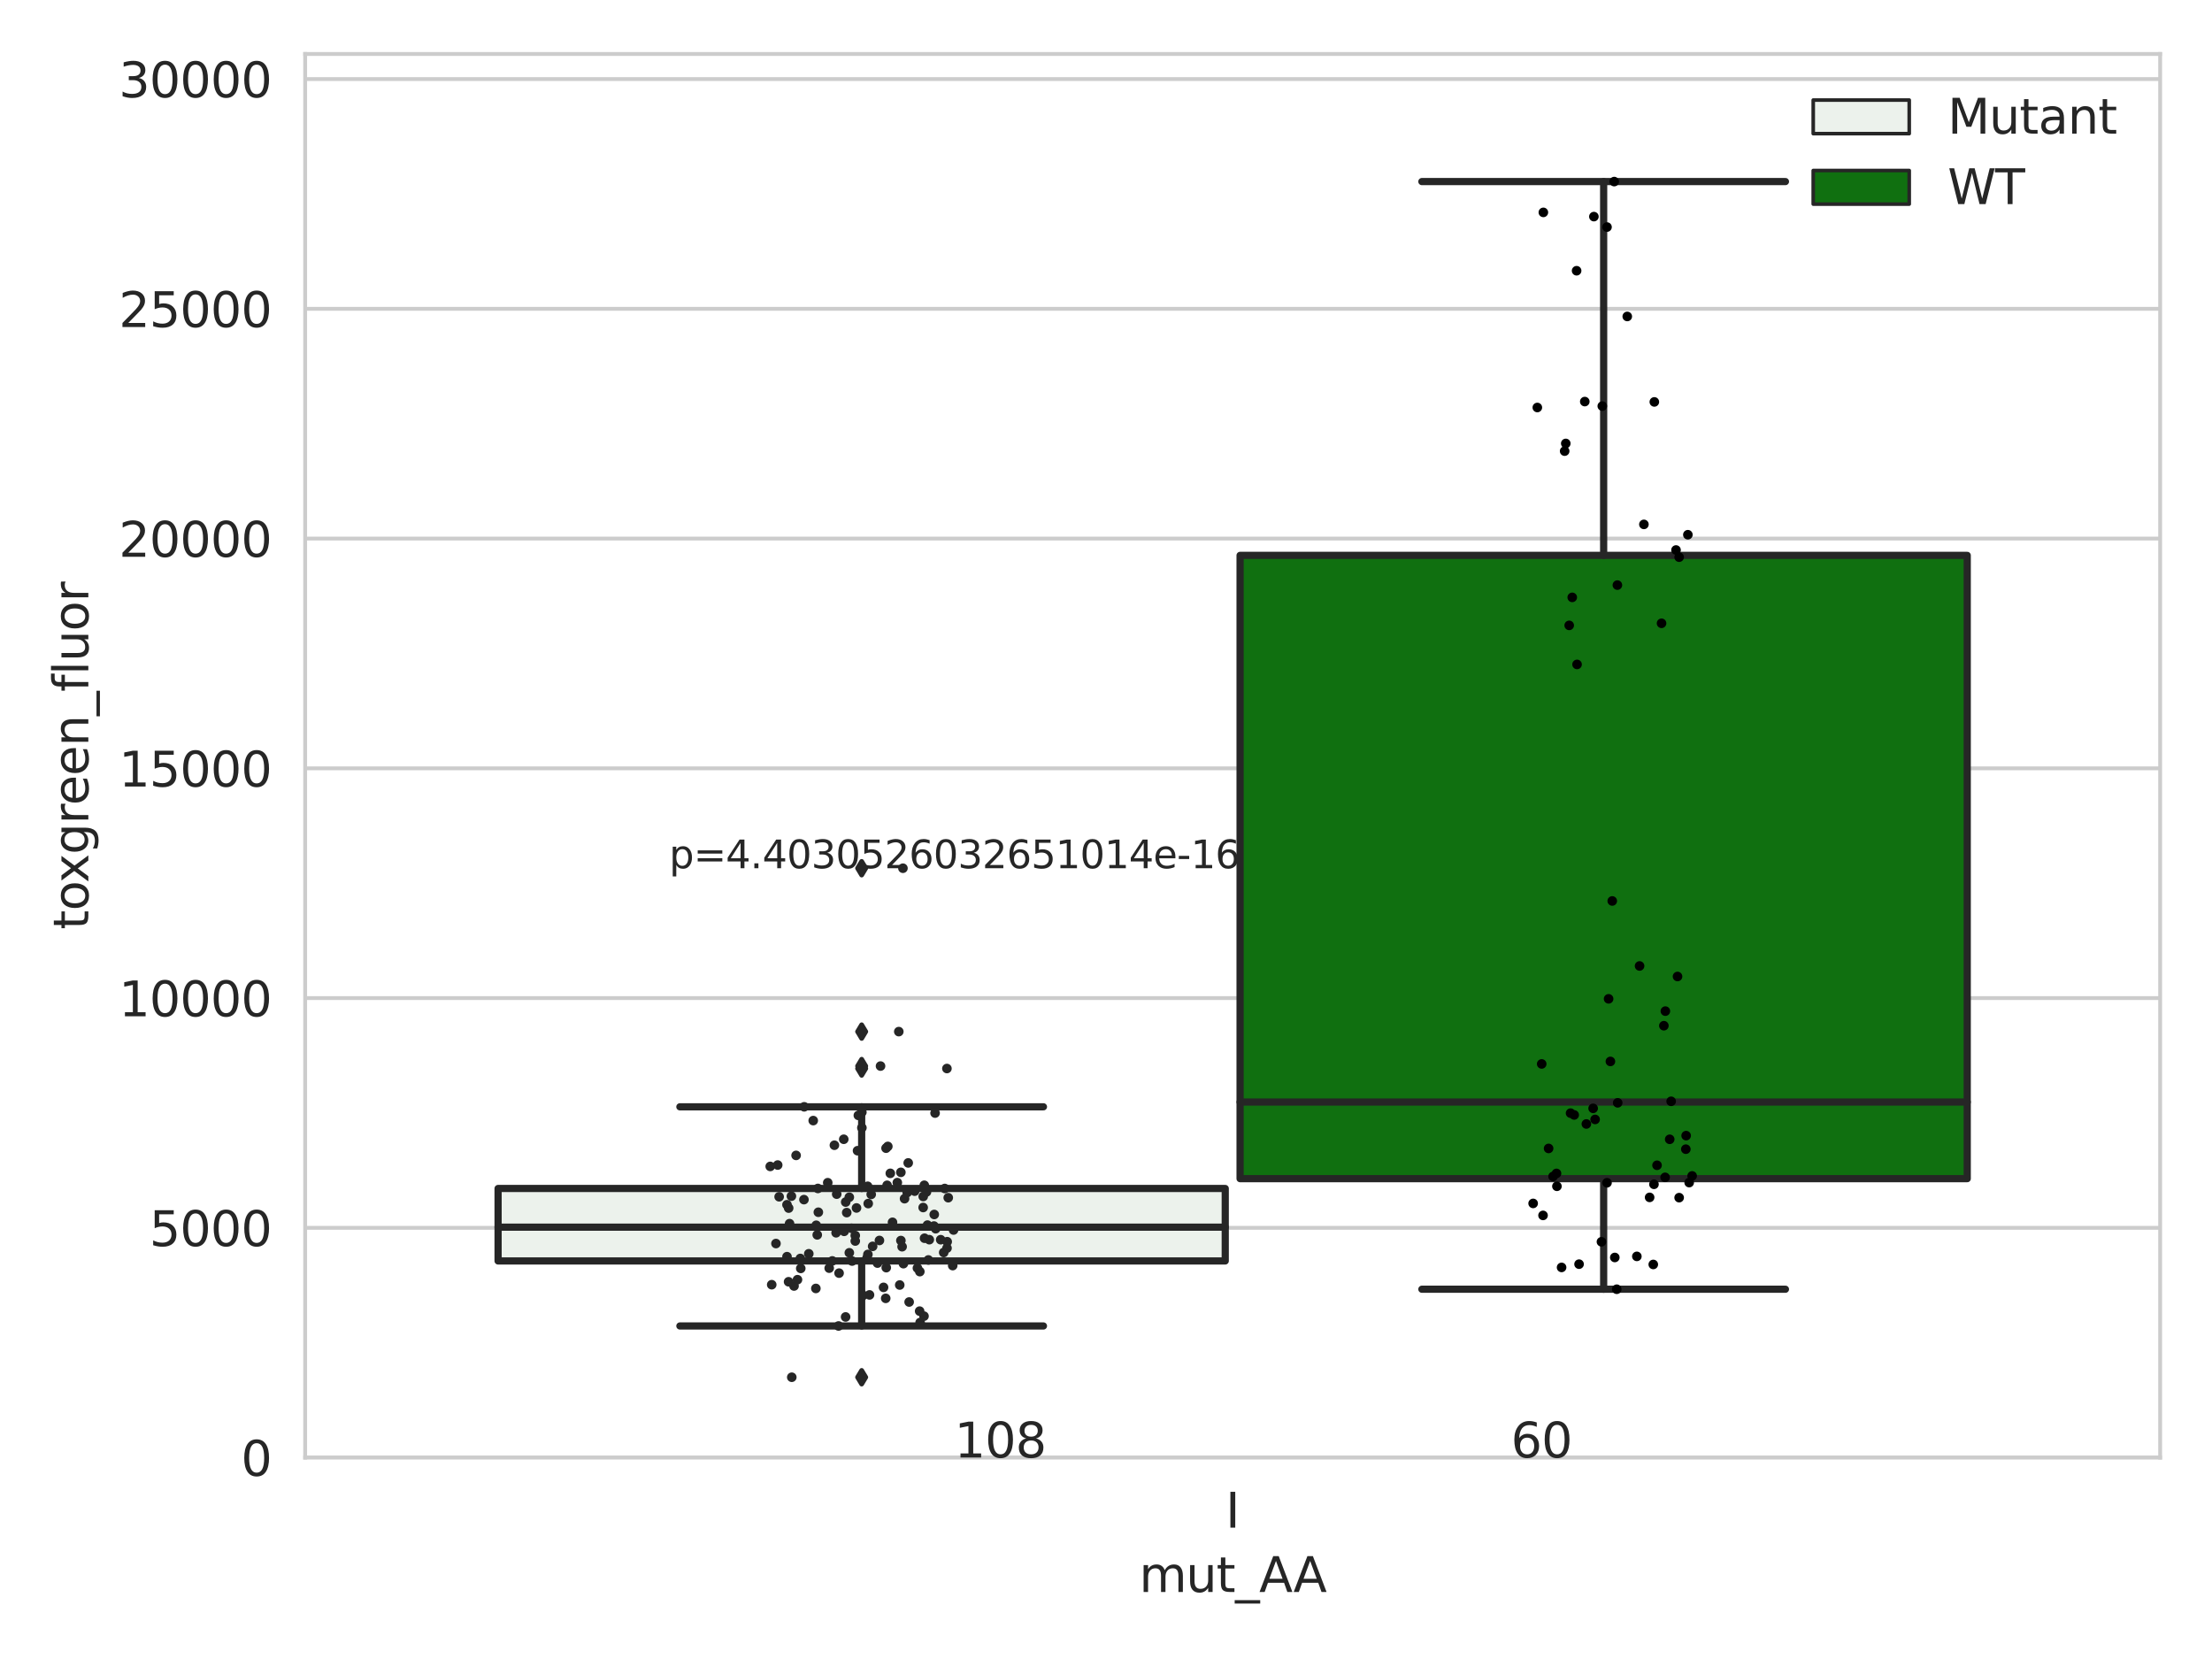 <?xml version="1.0" encoding="utf-8" standalone="no"?>
<!DOCTYPE svg PUBLIC "-//W3C//DTD SVG 1.1//EN"
  "http://www.w3.org/Graphics/SVG/1.1/DTD/svg11.dtd">
<svg xmlns:xlink="http://www.w3.org/1999/xlink" width="460.8pt" height="345.6pt" viewBox="0 0 460.8 345.6" xmlns="http://www.w3.org/2000/svg" version="1.1">
 <defs>
  <style type="text/css">*{stroke-linejoin: round; stroke-linecap: butt}</style>
 </defs>
 <g id="figure_1">
  <g id="patch_1">
   <path d="M 0 345.6 
L 460.8 345.6 
L 460.8 0 
L 0 0 
z
" style="fill: #ffffff"/>
  </g>
  <g id="axes_1">
   <g id="patch_2">
    <path d="M 63.571 303.64 
L 450 303.64 
L 450 11.243 
L 63.571 11.243 
z
" style="fill: #ffffff"/>
   </g>
   <g id="matplotlib.axis_1">
    <g id="xtick_1">
     <g id="text_1">
      <!-- I -->
      <g style="fill: #262626" transform="translate(255.311 318.238)scale(0.1 -0.1)">
       <defs>
        <path id="DejaVuSans-49" d="M 628 4666 
L 1259 4666 
L 1259 0 
L 628 0 
L 628 4666 
z
" transform="scale(0.016)"/>
       </defs>
       <use xlink:href="#DejaVuSans-49"/>
      </g>
     </g>
    </g>
    <g id="text_2">
     <!-- mut_AA -->
     <g style="fill: #262626" transform="translate(237.308 331.638)scale(0.1 -0.1)">
      <defs>
       <path id="DejaVuSans-6d" d="M 3328 2828 
Q 3544 3216 3844 3400 
Q 4144 3584 4550 3584 
Q 5097 3584 5394 3201 
Q 5691 2819 5691 2113 
L 5691 0 
L 5113 0 
L 5113 2094 
Q 5113 2597 4934 2840 
Q 4756 3084 4391 3084 
Q 3944 3084 3684 2787 
Q 3425 2491 3425 1978 
L 3425 0 
L 2847 0 
L 2847 2094 
Q 2847 2600 2669 2842 
Q 2491 3084 2119 3084 
Q 1678 3084 1418 2786 
Q 1159 2488 1159 1978 
L 1159 0 
L 581 0 
L 581 3500 
L 1159 3500 
L 1159 2956 
Q 1356 3278 1631 3431 
Q 1906 3584 2284 3584 
Q 2666 3584 2933 3390 
Q 3200 3197 3328 2828 
z
" transform="scale(0.016)"/>
       <path id="DejaVuSans-75" d="M 544 1381 
L 544 3500 
L 1119 3500 
L 1119 1403 
Q 1119 906 1312 657 
Q 1506 409 1894 409 
Q 2359 409 2629 706 
Q 2900 1003 2900 1516 
L 2900 3500 
L 3475 3500 
L 3475 0 
L 2900 0 
L 2900 538 
Q 2691 219 2414 64 
Q 2138 -91 1772 -91 
Q 1169 -91 856 284 
Q 544 659 544 1381 
z
M 1991 3584 
L 1991 3584 
z
" transform="scale(0.016)"/>
       <path id="DejaVuSans-74" d="M 1172 4494 
L 1172 3500 
L 2356 3500 
L 2356 3053 
L 1172 3053 
L 1172 1153 
Q 1172 725 1289 603 
Q 1406 481 1766 481 
L 2356 481 
L 2356 0 
L 1766 0 
Q 1100 0 847 248 
Q 594 497 594 1153 
L 594 3053 
L 172 3053 
L 172 3500 
L 594 3500 
L 594 4494 
L 1172 4494 
z
" transform="scale(0.016)"/>
       <path id="DejaVuSans-5f" d="M 3263 -1063 
L 3263 -1509 
L -63 -1509 
L -63 -1063 
L 3263 -1063 
z
" transform="scale(0.016)"/>
       <path id="DejaVuSans-41" d="M 2188 4044 
L 1331 1722 
L 3047 1722 
L 2188 4044 
z
M 1831 4666 
L 2547 4666 
L 4325 0 
L 3669 0 
L 3244 1197 
L 1141 1197 
L 716 0 
L 50 0 
L 1831 4666 
z
" transform="scale(0.016)"/>
      </defs>
      <use xlink:href="#DejaVuSans-6d"/>
      <use xlink:href="#DejaVuSans-75" x="97.412"/>
      <use xlink:href="#DejaVuSans-74" x="160.791"/>
      <use xlink:href="#DejaVuSans-5f" x="200"/>
      <use xlink:href="#DejaVuSans-41" x="250"/>
      <use xlink:href="#DejaVuSans-41" x="321.158"/>
     </g>
    </g>
   </g>
   <g id="matplotlib.axis_2">
    <g id="ytick_1">
     <g id="line2d_1">
      <path d="M 63.571 303.64 
L 450 303.64 
" clip-path="url(#pa4261b15fc)" style="fill: none; stroke: #cccccc; stroke-width: 0.8; stroke-linecap: round"/>
     </g>
     <g id="text_3">
      <!-- 0 -->
      <g style="fill: #262626" transform="translate(50.209 307.439)scale(0.1 -0.1)">
       <defs>
        <path id="DejaVuSans-30" d="M 2034 4250 
Q 1547 4250 1301 3770 
Q 1056 3291 1056 2328 
Q 1056 1369 1301 889 
Q 1547 409 2034 409 
Q 2525 409 2770 889 
Q 3016 1369 3016 2328 
Q 3016 3291 2770 3770 
Q 2525 4250 2034 4250 
z
M 2034 4750 
Q 2819 4750 3233 4129 
Q 3647 3509 3647 2328 
Q 3647 1150 3233 529 
Q 2819 -91 2034 -91 
Q 1250 -91 836 529 
Q 422 1150 422 2328 
Q 422 3509 836 4129 
Q 1250 4750 2034 4750 
z
" transform="scale(0.016)"/>
       </defs>
       <use xlink:href="#DejaVuSans-30"/>
      </g>
     </g>
    </g>
    <g id="ytick_2">
     <g id="line2d_2">
      <path d="M 63.571 255.778 
L 450 255.778 
" clip-path="url(#pa4261b15fc)" style="fill: none; stroke: #cccccc; stroke-width: 0.8; stroke-linecap: round"/>
     </g>
     <g id="text_4">
      <!-- 5000 -->
      <g style="fill: #262626" transform="translate(31.121 259.577)scale(0.1 -0.1)">
       <defs>
        <path id="DejaVuSans-35" d="M 691 4666 
L 3169 4666 
L 3169 4134 
L 1269 4134 
L 1269 2991 
Q 1406 3038 1543 3061 
Q 1681 3084 1819 3084 
Q 2600 3084 3056 2656 
Q 3513 2228 3513 1497 
Q 3513 744 3044 326 
Q 2575 -91 1722 -91 
Q 1428 -91 1123 -41 
Q 819 9 494 109 
L 494 744 
Q 775 591 1075 516 
Q 1375 441 1709 441 
Q 2250 441 2565 725 
Q 2881 1009 2881 1497 
Q 2881 1984 2565 2268 
Q 2250 2553 1709 2553 
Q 1456 2553 1204 2497 
Q 953 2441 691 2322 
L 691 4666 
z
" transform="scale(0.016)"/>
       </defs>
       <use xlink:href="#DejaVuSans-35"/>
       <use xlink:href="#DejaVuSans-30" x="63.623"/>
       <use xlink:href="#DejaVuSans-30" x="127.246"/>
       <use xlink:href="#DejaVuSans-30" x="190.869"/>
      </g>
     </g>
    </g>
    <g id="ytick_3">
     <g id="line2d_3">
      <path d="M 63.571 207.916 
L 450 207.916 
" clip-path="url(#pa4261b15fc)" style="fill: none; stroke: #cccccc; stroke-width: 0.8; stroke-linecap: round"/>
     </g>
     <g id="text_5">
      <!-- 10000 -->
      <g style="fill: #262626" transform="translate(24.759 211.716)scale(0.1 -0.1)">
       <defs>
        <path id="DejaVuSans-31" d="M 794 531 
L 1825 531 
L 1825 4091 
L 703 3866 
L 703 4441 
L 1819 4666 
L 2450 4666 
L 2450 531 
L 3481 531 
L 3481 0 
L 794 0 
L 794 531 
z
" transform="scale(0.016)"/>
       </defs>
       <use xlink:href="#DejaVuSans-31"/>
       <use xlink:href="#DejaVuSans-30" x="63.623"/>
       <use xlink:href="#DejaVuSans-30" x="127.246"/>
       <use xlink:href="#DejaVuSans-30" x="190.869"/>
       <use xlink:href="#DejaVuSans-30" x="254.492"/>
      </g>
     </g>
    </g>
    <g id="ytick_4">
     <g id="line2d_4">
      <path d="M 63.571 160.055 
L 450 160.055 
" clip-path="url(#pa4261b15fc)" style="fill: none; stroke: #cccccc; stroke-width: 0.8; stroke-linecap: round"/>
     </g>
     <g id="text_6">
      <!-- 15000 -->
      <g style="fill: #262626" transform="translate(24.759 163.854)scale(0.1 -0.1)">
       <use xlink:href="#DejaVuSans-31"/>
       <use xlink:href="#DejaVuSans-35" x="63.623"/>
       <use xlink:href="#DejaVuSans-30" x="127.246"/>
       <use xlink:href="#DejaVuSans-30" x="190.869"/>
       <use xlink:href="#DejaVuSans-30" x="254.492"/>
      </g>
     </g>
    </g>
    <g id="ytick_5">
     <g id="line2d_5">
      <path d="M 63.571 112.193 
L 450 112.193 
" clip-path="url(#pa4261b15fc)" style="fill: none; stroke: #cccccc; stroke-width: 0.8; stroke-linecap: round"/>
     </g>
     <g id="text_7">
      <!-- 20000 -->
      <g style="fill: #262626" transform="translate(24.759 115.992)scale(0.1 -0.1)">
       <defs>
        <path id="DejaVuSans-32" d="M 1228 531 
L 3431 531 
L 3431 0 
L 469 0 
L 469 531 
Q 828 903 1448 1529 
Q 2069 2156 2228 2338 
Q 2531 2678 2651 2914 
Q 2772 3150 2772 3378 
Q 2772 3750 2511 3984 
Q 2250 4219 1831 4219 
Q 1534 4219 1204 4116 
Q 875 4013 500 3803 
L 500 4441 
Q 881 4594 1212 4672 
Q 1544 4750 1819 4750 
Q 2544 4750 2975 4387 
Q 3406 4025 3406 3419 
Q 3406 3131 3298 2873 
Q 3191 2616 2906 2266 
Q 2828 2175 2409 1742 
Q 1991 1309 1228 531 
z
" transform="scale(0.016)"/>
       </defs>
       <use xlink:href="#DejaVuSans-32"/>
       <use xlink:href="#DejaVuSans-30" x="63.623"/>
       <use xlink:href="#DejaVuSans-30" x="127.246"/>
       <use xlink:href="#DejaVuSans-30" x="190.869"/>
       <use xlink:href="#DejaVuSans-30" x="254.492"/>
      </g>
     </g>
    </g>
    <g id="ytick_6">
     <g id="line2d_6">
      <path d="M 63.571 64.331 
L 450 64.331 
" clip-path="url(#pa4261b15fc)" style="fill: none; stroke: #cccccc; stroke-width: 0.8; stroke-linecap: round"/>
     </g>
     <g id="text_8">
      <!-- 25000 -->
      <g style="fill: #262626" transform="translate(24.759 68.13)scale(0.1 -0.1)">
       <use xlink:href="#DejaVuSans-32"/>
       <use xlink:href="#DejaVuSans-35" x="63.623"/>
       <use xlink:href="#DejaVuSans-30" x="127.246"/>
       <use xlink:href="#DejaVuSans-30" x="190.869"/>
       <use xlink:href="#DejaVuSans-30" x="254.492"/>
      </g>
     </g>
    </g>
    <g id="ytick_7">
     <g id="line2d_7">
      <path d="M 63.571 16.469 
L 450 16.469 
" clip-path="url(#pa4261b15fc)" style="fill: none; stroke: #cccccc; stroke-width: 0.8; stroke-linecap: round"/>
     </g>
     <g id="text_9">
      <!-- 30000 -->
      <g style="fill: #262626" transform="translate(24.759 20.268)scale(0.1 -0.1)">
       <defs>
        <path id="DejaVuSans-33" d="M 2597 2516 
Q 3050 2419 3304 2112 
Q 3559 1806 3559 1356 
Q 3559 666 3084 287 
Q 2609 -91 1734 -91 
Q 1441 -91 1130 -33 
Q 819 25 488 141 
L 488 750 
Q 750 597 1062 519 
Q 1375 441 1716 441 
Q 2309 441 2620 675 
Q 2931 909 2931 1356 
Q 2931 1769 2642 2001 
Q 2353 2234 1838 2234 
L 1294 2234 
L 1294 2753 
L 1863 2753 
Q 2328 2753 2575 2939 
Q 2822 3125 2822 3475 
Q 2822 3834 2567 4026 
Q 2313 4219 1838 4219 
Q 1578 4219 1281 4162 
Q 984 4106 628 3988 
L 628 4550 
Q 988 4650 1302 4700 
Q 1616 4750 1894 4750 
Q 2613 4750 3031 4423 
Q 3450 4097 3450 3541 
Q 3450 3153 3228 2886 
Q 3006 2619 2597 2516 
z
" transform="scale(0.016)"/>
       </defs>
       <use xlink:href="#DejaVuSans-33"/>
       <use xlink:href="#DejaVuSans-30" x="63.623"/>
       <use xlink:href="#DejaVuSans-30" x="127.246"/>
       <use xlink:href="#DejaVuSans-30" x="190.869"/>
       <use xlink:href="#DejaVuSans-30" x="254.492"/>
      </g>
     </g>
    </g>
    <g id="text_10">
     <!-- toxgreen_fluor -->
     <g style="fill: #262626" transform="translate(18.401 193.636)rotate(-90)scale(0.1 -0.1)">
      <defs>
       <path id="DejaVuSans-6f" d="M 1959 3097 
Q 1497 3097 1228 2736 
Q 959 2375 959 1747 
Q 959 1119 1226 758 
Q 1494 397 1959 397 
Q 2419 397 2687 759 
Q 2956 1122 2956 1747 
Q 2956 2369 2687 2733 
Q 2419 3097 1959 3097 
z
M 1959 3584 
Q 2709 3584 3137 3096 
Q 3566 2609 3566 1747 
Q 3566 888 3137 398 
Q 2709 -91 1959 -91 
Q 1206 -91 779 398 
Q 353 888 353 1747 
Q 353 2609 779 3096 
Q 1206 3584 1959 3584 
z
" transform="scale(0.016)"/>
       <path id="DejaVuSans-78" d="M 3513 3500 
L 2247 1797 
L 3578 0 
L 2900 0 
L 1881 1375 
L 863 0 
L 184 0 
L 1544 1831 
L 300 3500 
L 978 3500 
L 1906 2253 
L 2834 3500 
L 3513 3500 
z
" transform="scale(0.016)"/>
       <path id="DejaVuSans-67" d="M 2906 1791 
Q 2906 2416 2648 2759 
Q 2391 3103 1925 3103 
Q 1463 3103 1205 2759 
Q 947 2416 947 1791 
Q 947 1169 1205 825 
Q 1463 481 1925 481 
Q 2391 481 2648 825 
Q 2906 1169 2906 1791 
z
M 3481 434 
Q 3481 -459 3084 -895 
Q 2688 -1331 1869 -1331 
Q 1566 -1331 1297 -1286 
Q 1028 -1241 775 -1147 
L 775 -588 
Q 1028 -725 1275 -790 
Q 1522 -856 1778 -856 
Q 2344 -856 2625 -561 
Q 2906 -266 2906 331 
L 2906 616 
Q 2728 306 2450 153 
Q 2172 0 1784 0 
Q 1141 0 747 490 
Q 353 981 353 1791 
Q 353 2603 747 3093 
Q 1141 3584 1784 3584 
Q 2172 3584 2450 3431 
Q 2728 3278 2906 2969 
L 2906 3500 
L 3481 3500 
L 3481 434 
z
" transform="scale(0.016)"/>
       <path id="DejaVuSans-72" d="M 2631 2963 
Q 2534 3019 2420 3045 
Q 2306 3072 2169 3072 
Q 1681 3072 1420 2755 
Q 1159 2438 1159 1844 
L 1159 0 
L 581 0 
L 581 3500 
L 1159 3500 
L 1159 2956 
Q 1341 3275 1631 3429 
Q 1922 3584 2338 3584 
Q 2397 3584 2469 3576 
Q 2541 3569 2628 3553 
L 2631 2963 
z
" transform="scale(0.016)"/>
       <path id="DejaVuSans-65" d="M 3597 1894 
L 3597 1613 
L 953 1613 
Q 991 1019 1311 708 
Q 1631 397 2203 397 
Q 2534 397 2845 478 
Q 3156 559 3463 722 
L 3463 178 
Q 3153 47 2828 -22 
Q 2503 -91 2169 -91 
Q 1331 -91 842 396 
Q 353 884 353 1716 
Q 353 2575 817 3079 
Q 1281 3584 2069 3584 
Q 2775 3584 3186 3129 
Q 3597 2675 3597 1894 
z
M 3022 2063 
Q 3016 2534 2758 2815 
Q 2500 3097 2075 3097 
Q 1594 3097 1305 2825 
Q 1016 2553 972 2059 
L 3022 2063 
z
" transform="scale(0.016)"/>
       <path id="DejaVuSans-6e" d="M 3513 2113 
L 3513 0 
L 2938 0 
L 2938 2094 
Q 2938 2591 2744 2837 
Q 2550 3084 2163 3084 
Q 1697 3084 1428 2787 
Q 1159 2491 1159 1978 
L 1159 0 
L 581 0 
L 581 3500 
L 1159 3500 
L 1159 2956 
Q 1366 3272 1645 3428 
Q 1925 3584 2291 3584 
Q 2894 3584 3203 3211 
Q 3513 2838 3513 2113 
z
" transform="scale(0.016)"/>
       <path id="DejaVuSans-66" d="M 2375 4863 
L 2375 4384 
L 1825 4384 
Q 1516 4384 1395 4259 
Q 1275 4134 1275 3809 
L 1275 3500 
L 2222 3500 
L 2222 3053 
L 1275 3053 
L 1275 0 
L 697 0 
L 697 3053 
L 147 3053 
L 147 3500 
L 697 3500 
L 697 3744 
Q 697 4328 969 4595 
Q 1241 4863 1831 4863 
L 2375 4863 
z
" transform="scale(0.016)"/>
       <path id="DejaVuSans-6c" d="M 603 4863 
L 1178 4863 
L 1178 0 
L 603 0 
L 603 4863 
z
" transform="scale(0.016)"/>
      </defs>
      <use xlink:href="#DejaVuSans-74"/>
      <use xlink:href="#DejaVuSans-6f" x="39.209"/>
      <use xlink:href="#DejaVuSans-78" x="97.266"/>
      <use xlink:href="#DejaVuSans-67" x="156.445"/>
      <use xlink:href="#DejaVuSans-72" x="219.922"/>
      <use xlink:href="#DejaVuSans-65" x="258.785"/>
      <use xlink:href="#DejaVuSans-65" x="320.309"/>
      <use xlink:href="#DejaVuSans-6e" x="381.832"/>
      <use xlink:href="#DejaVuSans-5f" x="445.211"/>
      <use xlink:href="#DejaVuSans-66" x="495.211"/>
      <use xlink:href="#DejaVuSans-6c" x="530.416"/>
      <use xlink:href="#DejaVuSans-75" x="558.199"/>
      <use xlink:href="#DejaVuSans-6f" x="621.578"/>
      <use xlink:href="#DejaVuSans-72" x="682.76"/>
     </g>
    </g>
   </g>
   <g id="patch_3">
    <path d="M 103.76 262.68 
L 255.24 262.68 
L 255.24 247.582 
L 103.76 247.582 
L 103.76 262.68 
z
" clip-path="url(#pa4261b15fc)" style="fill: #ecf2ec; stroke: #262626; stroke-width: 1.5; stroke-linejoin: miter"/>
   </g>
   <g id="patch_4">
    <path d="M 258.331 245.535 
L 409.811 245.535 
L 409.811 115.696 
L 258.331 115.696 
L 258.331 245.535 
z
" clip-path="url(#pa4261b15fc)" style="fill: #107010; stroke: #262626; stroke-width: 1.5; stroke-linejoin: miter"/>
   </g>
   <g id="patch_5">
    <path d="M 256.786 303.64 
L 256.786 303.64 
L 256.786 303.64 
L 256.786 303.64 
z
" clip-path="url(#pa4261b15fc)" style="fill: #ecf2ec; stroke: #262626; stroke-width: 0.75; stroke-linejoin: miter"/>
   </g>
   <g id="patch_6">
    <path d="M 256.786 303.64 
L 256.786 303.64 
L 256.786 303.64 
L 256.786 303.64 
z
" clip-path="url(#pa4261b15fc)" style="fill: #107010; stroke: #262626; stroke-width: 0.75; stroke-linejoin: miter"/>
   </g>
   <g id="PathCollection_1"/>
   <g id="PathCollection_2"/>
   <g id="line2d_8">
    <path d="M 179.5 262.68 
L 179.5 276.224 
" clip-path="url(#pa4261b15fc)" style="fill: none; stroke: #262626; stroke-width: 1.5; stroke-linecap: round"/>
   </g>
   <g id="line2d_9">
    <path d="M 179.5 247.582 
L 179.5 230.569 
" clip-path="url(#pa4261b15fc)" style="fill: none; stroke: #262626; stroke-width: 1.5; stroke-linecap: round"/>
   </g>
   <g id="line2d_10">
    <path d="M 141.63 276.224 
L 217.37 276.224 
" clip-path="url(#pa4261b15fc)" style="fill: none; stroke: #262626; stroke-width: 1.5; stroke-linecap: round"/>
   </g>
   <g id="line2d_11">
    <path d="M 141.63 230.569 
L 217.37 230.569 
" clip-path="url(#pa4261b15fc)" style="fill: none; stroke: #262626; stroke-width: 1.5; stroke-linecap: round"/>
   </g>
   <g id="line2d_12">
    <defs>
     <path id="m4a323a850d" d="M -0 1.414 
L 0.849 0 
L 0 -1.414 
L -0.849 -0 
z
" style="stroke: #262626; stroke-linejoin: miter"/>
    </defs>
    <g clip-path="url(#pa4261b15fc)">
     <use xlink:href="#m4a323a850d" x="179.5" y="286.905" style="fill: #262626; stroke: #262626; stroke-linejoin: miter"/>
     <use xlink:href="#m4a323a850d" x="179.5" y="222.081" style="fill: #262626; stroke: #262626; stroke-linejoin: miter"/>
     <use xlink:href="#m4a323a850d" x="179.5" y="180.867" style="fill: #262626; stroke: #262626; stroke-linejoin: miter"/>
     <use xlink:href="#m4a323a850d" x="179.5" y="222.592" style="fill: #262626; stroke: #262626; stroke-linejoin: miter"/>
     <use xlink:href="#m4a323a850d" x="179.5" y="214.903" style="fill: #262626; stroke: #262626; stroke-linejoin: miter"/>
    </g>
   </g>
   <g id="line2d_13">
    <path d="M 334.071 245.535 
L 334.071 268.57 
" clip-path="url(#pa4261b15fc)" style="fill: none; stroke: #262626; stroke-width: 1.5; stroke-linecap: round"/>
   </g>
   <g id="line2d_14">
    <path d="M 334.071 115.696 
L 334.071 37.825 
" clip-path="url(#pa4261b15fc)" style="fill: none; stroke: #262626; stroke-width: 1.5; stroke-linecap: round"/>
   </g>
   <g id="line2d_15">
    <path d="M 296.201 268.57 
L 371.941 268.57 
" clip-path="url(#pa4261b15fc)" style="fill: none; stroke: #262626; stroke-width: 1.5; stroke-linecap: round"/>
   </g>
   <g id="line2d_16">
    <path d="M 296.201 37.825 
L 371.941 37.825 
" clip-path="url(#pa4261b15fc)" style="fill: none; stroke: #262626; stroke-width: 1.5; stroke-linecap: round"/>
   </g>
   <g id="line2d_17"/>
   <g id="line2d_18">
    <path d="M 103.76 255.642 
L 255.24 255.642 
" clip-path="url(#pa4261b15fc)" style="fill: none; stroke: #262626; stroke-width: 1.5; stroke-linecap: round"/>
   </g>
   <g id="line2d_19">
    <path d="M 258.331 229.579 
L 409.811 229.579 
" clip-path="url(#pa4261b15fc)" style="fill: none; stroke: #262626; stroke-width: 1.5; stroke-linecap: round"/>
   </g>
   <g id="patch_7">
    <path d="M 63.571 303.64 
L 63.571 11.243 
" style="fill: none; stroke: #cccccc; stroke-width: 0.8; stroke-linejoin: miter; stroke-linecap: square"/>
   </g>
   <g id="patch_8">
    <path d="M 450 303.64 
L 450 11.243 
" style="fill: none; stroke: #cccccc; stroke-width: 0.8; stroke-linejoin: miter; stroke-linecap: square"/>
   </g>
   <g id="patch_9">
    <path d="M 63.571 303.64 
L 450 303.64 
" style="fill: none; stroke: #cccccc; stroke-width: 0.8; stroke-linejoin: miter; stroke-linecap: square"/>
   </g>
   <g id="patch_10">
    <path d="M 63.571 11.243 
L 450 11.243 
" style="fill: none; stroke: #cccccc; stroke-width: 0.8; stroke-linejoin: miter; stroke-linecap: square"/>
   </g>
   <g id="PathCollection_3">
    <defs>
     <path id="C0_0_2404e01c07" d="M 0 1 
C 0.265 1 0.52 0.895 0.707 0.707 
C 0.895 0.52 1 0.265 1 -0 
C 1 -0.265 0.895 -0.52 0.707 -0.707 
C 0.52 -0.895 0.265 -1 0 -1 
C -0.265 -1 -0.52 -0.895 -0.707 -0.707 
C -0.895 -0.52 -1 -0.265 -1 0 
C -1 0.265 -0.895 0.52 -0.707 0.707 
C -0.52 0.895 -0.265 1 0 1 
z
"/>
    </defs>
    <g clip-path="url(#pa4261b15fc)">
     <use xlink:href="#C0_0_2404e01c07" x="184.624" y="264.075" style="fill: #262626"/>
    </g>
    <g clip-path="url(#pa4261b15fc)">
     <use xlink:href="#C0_0_2404e01c07" x="174.684" y="276.224" style="fill: #262626"/>
    </g>
    <g clip-path="url(#pa4261b15fc)">
     <use xlink:href="#C0_0_2404e01c07" x="166.128" y="266.584" style="fill: #262626"/>
    </g>
    <g clip-path="url(#pa4261b15fc)">
     <use xlink:href="#C0_0_2404e01c07" x="170.034" y="255.247" style="fill: #262626"/>
    </g>
    <g clip-path="url(#pa4261b15fc)">
     <use xlink:href="#C0_0_2404e01c07" x="173.381" y="262.674" style="fill: #262626"/>
    </g>
    <g clip-path="url(#pa4261b15fc)">
     <use xlink:href="#C0_0_2404e01c07" x="189.199" y="242.257" style="fill: #262626"/>
    </g>
    <g clip-path="url(#pa4261b15fc)">
     <use xlink:href="#C0_0_2404e01c07" x="162.31" y="249.311" style="fill: #262626"/>
    </g>
    <g clip-path="url(#pa4261b15fc)">
     <use xlink:href="#C0_0_2404e01c07" x="187.667" y="244.22" style="fill: #262626"/>
    </g>
    <g clip-path="url(#pa4261b15fc)">
     <use xlink:href="#C0_0_2404e01c07" x="192.312" y="251.548" style="fill: #262626"/>
    </g>
    <g clip-path="url(#pa4261b15fc)">
     <use xlink:href="#C0_0_2404e01c07" x="170.247" y="257.246" style="fill: #262626"/>
    </g>
    <g clip-path="url(#pa4261b15fc)">
     <use xlink:href="#C0_0_2404e01c07" x="165.842" y="240.689" style="fill: #262626"/>
    </g>
    <g clip-path="url(#pa4261b15fc)">
     <use xlink:href="#C0_0_2404e01c07" x="183.203" y="258.411" style="fill: #262626"/>
    </g>
    <g clip-path="url(#pa4261b15fc)">
     <use xlink:href="#C0_0_2404e01c07" x="167.528" y="230.569" style="fill: #262626"/>
    </g>
    <g clip-path="url(#pa4261b15fc)">
     <use xlink:href="#C0_0_2404e01c07" x="184.509" y="270.469" style="fill: #262626"/>
    </g>
    <g clip-path="url(#pa4261b15fc)">
     <use xlink:href="#C0_0_2404e01c07" x="188.989" y="248.431" style="fill: #262626"/>
    </g>
    <g clip-path="url(#pa4261b15fc)">
     <use xlink:href="#C0_0_2404e01c07" x="176.925" y="249.405" style="fill: #262626"/>
    </g>
    <g clip-path="url(#pa4261b15fc)">
     <use xlink:href="#C0_0_2404e01c07" x="173.822" y="238.571" style="fill: #262626"/>
    </g>
    <g clip-path="url(#pa4261b15fc)">
     <use xlink:href="#C0_0_2404e01c07" x="197.537" y="249.504" style="fill: #262626"/>
    </g>
    <g clip-path="url(#pa4261b15fc)">
     <use xlink:href="#C0_0_2404e01c07" x="177.379" y="255.88" style="fill: #262626"/>
    </g>
    <g clip-path="url(#pa4261b15fc)">
     <use xlink:href="#C0_0_2404e01c07" x="197.317" y="258.668" style="fill: #262626"/>
    </g>
    <g clip-path="url(#pa4261b15fc)">
     <use xlink:href="#C0_0_2404e01c07" x="190.544" y="248.141" style="fill: #262626"/>
    </g>
    <g clip-path="url(#pa4261b15fc)">
     <use xlink:href="#C0_0_2404e01c07" x="180.798" y="261.321" style="fill: #262626"/>
    </g>
    <g clip-path="url(#pa4261b15fc)">
     <use xlink:href="#C0_0_2404e01c07" x="178.811" y="232.354" style="fill: #262626"/>
    </g>
    <g clip-path="url(#pa4261b15fc)">
     <use xlink:href="#C0_0_2404e01c07" x="197.278" y="260.007" style="fill: #262626"/>
    </g>
    <g clip-path="url(#pa4261b15fc)">
     <use xlink:href="#C0_0_2404e01c07" x="183.43" y="222.081" style="fill: #262626"/>
    </g>
    <g clip-path="url(#pa4261b15fc)">
     <use xlink:href="#C0_0_2404e01c07" x="168.486" y="261.18" style="fill: #262626"/>
    </g>
    <g clip-path="url(#pa4261b15fc)">
     <use xlink:href="#C0_0_2404e01c07" x="164.292" y="251.669" style="fill: #262626"/>
    </g>
    <g clip-path="url(#pa4261b15fc)">
     <use xlink:href="#C0_0_2404e01c07" x="193.4" y="262.469" style="fill: #262626"/>
    </g>
    <g clip-path="url(#pa4261b15fc)">
     <use xlink:href="#C0_0_2404e01c07" x="170.477" y="252.531" style="fill: #262626"/>
    </g>
    <g clip-path="url(#pa4261b15fc)">
     <use xlink:href="#C0_0_2404e01c07" x="160.455" y="242.987" style="fill: #262626"/>
    </g>
    <g clip-path="url(#pa4261b15fc)">
     <use xlink:href="#C0_0_2404e01c07" x="176.156" y="274.343" style="fill: #262626"/>
    </g>
    <g clip-path="url(#pa4261b15fc)">
     <use xlink:href="#C0_0_2404e01c07" x="161.648" y="259.052" style="fill: #262626"/>
    </g>
    <g clip-path="url(#pa4261b15fc)">
     <use xlink:href="#C0_0_2404e01c07" x="180.867" y="250.727" style="fill: #262626"/>
    </g>
    <g clip-path="url(#pa4261b15fc)">
     <use xlink:href="#C0_0_2404e01c07" x="192.547" y="246.911" style="fill: #262626"/>
    </g>
    <g clip-path="url(#pa4261b15fc)">
     <use xlink:href="#C0_0_2404e01c07" x="163.947" y="261.785" style="fill: #262626"/>
    </g>
    <g clip-path="url(#pa4261b15fc)">
     <use xlink:href="#C0_0_2404e01c07" x="178.425" y="251.641" style="fill: #262626"/>
    </g>
    <g clip-path="url(#pa4261b15fc)">
     <use xlink:href="#C0_0_2404e01c07" x="166.813" y="264.233" style="fill: #262626"/>
    </g>
    <g clip-path="url(#pa4261b15fc)">
     <use xlink:href="#C0_0_2404e01c07" x="191.578" y="273.134" style="fill: #262626"/>
    </g>
    <g clip-path="url(#pa4261b15fc)">
     <use xlink:href="#C0_0_2404e01c07" x="193.207" y="255.21" style="fill: #262626"/>
    </g>
    <g clip-path="url(#pa4261b15fc)">
     <use xlink:href="#C0_0_2404e01c07" x="193.003" y="248.307" style="fill: #262626"/>
    </g>
    <g clip-path="url(#pa4261b15fc)">
     <use xlink:href="#C0_0_2404e01c07" x="176.389" y="252.606" style="fill: #262626"/>
    </g>
    <g clip-path="url(#pa4261b15fc)">
     <use xlink:href="#C0_0_2404e01c07" x="187.672" y="258.427" style="fill: #262626"/>
    </g>
    <g clip-path="url(#pa4261b15fc)">
     <use xlink:href="#C0_0_2404e01c07" x="194.924" y="255.964" style="fill: #262626"/>
    </g>
    <g clip-path="url(#pa4261b15fc)">
     <use xlink:href="#C0_0_2404e01c07" x="192.324" y="249.252" style="fill: #262626"/>
    </g>
    <g clip-path="url(#pa4261b15fc)">
     <use xlink:href="#C0_0_2404e01c07" x="194.563" y="255.404" style="fill: #262626"/>
    </g>
    <g clip-path="url(#pa4261b15fc)">
     <use xlink:href="#C0_0_2404e01c07" x="188.098" y="180.867" style="fill: #262626"/>
    </g>
    <g clip-path="url(#pa4261b15fc)">
     <use xlink:href="#C0_0_2404e01c07" x="184.95" y="238.821" style="fill: #262626"/>
    </g>
    <g clip-path="url(#pa4261b15fc)">
     <use xlink:href="#C0_0_2404e01c07" x="167.478" y="249.904" style="fill: #262626"/>
    </g>
    <g clip-path="url(#pa4261b15fc)">
     <use xlink:href="#C0_0_2404e01c07" x="194.794" y="231.873" style="fill: #262626"/>
    </g>
    <g clip-path="url(#pa4261b15fc)">
     <use xlink:href="#C0_0_2404e01c07" x="178.169" y="258.526" style="fill: #262626"/>
    </g>
    <g clip-path="url(#pa4261b15fc)">
     <use xlink:href="#C0_0_2404e01c07" x="197.26" y="222.592" style="fill: #262626"/>
    </g>
    <g clip-path="url(#pa4261b15fc)">
     <use xlink:href="#C0_0_2404e01c07" x="184.8" y="246.919" style="fill: #262626"/>
    </g>
    <g clip-path="url(#pa4261b15fc)">
     <use xlink:href="#C0_0_2404e01c07" x="169.959" y="268.406" style="fill: #262626"/>
    </g>
    <g clip-path="url(#pa4261b15fc)">
     <use xlink:href="#C0_0_2404e01c07" x="172.738" y="264.178" style="fill: #262626"/>
    </g>
    <g clip-path="url(#pa4261b15fc)">
     <use xlink:href="#C0_0_2404e01c07" x="193.592" y="258.247" style="fill: #262626"/>
    </g>
    <g clip-path="url(#pa4261b15fc)">
     <use xlink:href="#C0_0_2404e01c07" x="165.413" y="267.895" style="fill: #262626"/>
    </g>
    <g clip-path="url(#pa4261b15fc)">
     <use xlink:href="#C0_0_2404e01c07" x="160.764" y="267.625" style="fill: #262626"/>
    </g>
    <g clip-path="url(#pa4261b15fc)">
     <use xlink:href="#C0_0_2404e01c07" x="181.788" y="259.64" style="fill: #262626"/>
    </g>
    <g clip-path="url(#pa4261b15fc)">
     <use xlink:href="#C0_0_2404e01c07" x="184.059" y="268.182" style="fill: #262626"/>
    </g>
    <g clip-path="url(#pa4261b15fc)">
     <use xlink:href="#C0_0_2404e01c07" x="176.178" y="250.41" style="fill: #262626"/>
    </g>
    <g clip-path="url(#pa4261b15fc)">
     <use xlink:href="#C0_0_2404e01c07" x="166.723" y="262.163" style="fill: #262626"/>
    </g>
    <g clip-path="url(#pa4261b15fc)">
     <use xlink:href="#C0_0_2404e01c07" x="179.543" y="231.698" style="fill: #262626"/>
    </g>
    <g clip-path="url(#pa4261b15fc)">
     <use xlink:href="#C0_0_2404e01c07" x="178.167" y="257.382" style="fill: #262626"/>
    </g>
    <g clip-path="url(#pa4261b15fc)">
     <use xlink:href="#C0_0_2404e01c07" x="178.641" y="239.713" style="fill: #262626"/>
    </g>
    <g clip-path="url(#pa4261b15fc)">
     <use xlink:href="#C0_0_2404e01c07" x="181.134" y="269.751" style="fill: #262626"/>
    </g>
    <g clip-path="url(#pa4261b15fc)">
     <use xlink:href="#C0_0_2404e01c07" x="174.795" y="265.214" style="fill: #262626"/>
    </g>
    <g clip-path="url(#pa4261b15fc)">
     <use xlink:href="#C0_0_2404e01c07" x="185.927" y="254.628" style="fill: #262626"/>
    </g>
    <g clip-path="url(#pa4261b15fc)">
     <use xlink:href="#C0_0_2404e01c07" x="164.275" y="267.014" style="fill: #262626"/>
    </g>
    <g clip-path="url(#pa4261b15fc)">
     <use xlink:href="#C0_0_2404e01c07" x="175.852" y="256.509" style="fill: #262626"/>
    </g>
    <g clip-path="url(#pa4261b15fc)">
     <use xlink:href="#C0_0_2404e01c07" x="180.612" y="262.082" style="fill: #262626"/>
    </g>
    <g clip-path="url(#pa4261b15fc)">
     <use xlink:href="#C0_0_2404e01c07" x="187.235" y="214.903" style="fill: #262626"/>
    </g>
    <g clip-path="url(#pa4261b15fc)">
     <use xlink:href="#C0_0_2404e01c07" x="169.41" y="233.44" style="fill: #262626"/>
    </g>
    <g clip-path="url(#pa4261b15fc)">
     <use xlink:href="#C0_0_2404e01c07" x="180.749" y="247.122" style="fill: #262626"/>
    </g>
    <g clip-path="url(#pa4261b15fc)">
     <use xlink:href="#C0_0_2404e01c07" x="176.93" y="260.979" style="fill: #262626"/>
    </g>
    <g clip-path="url(#pa4261b15fc)">
     <use xlink:href="#C0_0_2404e01c07" x="194.619" y="252.997" style="fill: #262626"/>
    </g>
    <g clip-path="url(#pa4261b15fc)">
     <use xlink:href="#C0_0_2404e01c07" x="175.771" y="237.328" style="fill: #262626"/>
    </g>
    <g clip-path="url(#pa4261b15fc)">
     <use xlink:href="#C0_0_2404e01c07" x="177.503" y="262.697" style="fill: #262626"/>
    </g>
    <g clip-path="url(#pa4261b15fc)">
     <use xlink:href="#C0_0_2404e01c07" x="185.47" y="244.428" style="fill: #262626"/>
    </g>
    <g clip-path="url(#pa4261b15fc)">
     <use xlink:href="#C0_0_2404e01c07" x="186.93" y="246.359" style="fill: #262626"/>
    </g>
    <g clip-path="url(#pa4261b15fc)">
     <use xlink:href="#C0_0_2404e01c07" x="170.384" y="247.575" style="fill: #262626"/>
    </g>
    <g clip-path="url(#pa4261b15fc)">
     <use xlink:href="#C0_0_2404e01c07" x="191.679" y="275.506" style="fill: #262626"/>
    </g>
    <g clip-path="url(#pa4261b15fc)">
     <use xlink:href="#C0_0_2404e01c07" x="179.548" y="234.936" style="fill: #262626"/>
    </g>
    <g clip-path="url(#pa4261b15fc)">
     <use xlink:href="#C0_0_2404e01c07" x="163.946" y="250.968" style="fill: #262626"/>
    </g>
    <g clip-path="url(#pa4261b15fc)">
     <use xlink:href="#C0_0_2404e01c07" x="196.803" y="247.584" style="fill: #262626"/>
    </g>
    <g clip-path="url(#pa4261b15fc)">
     <use xlink:href="#C0_0_2404e01c07" x="198.64" y="256.234" style="fill: #262626"/>
    </g>
    <g clip-path="url(#pa4261b15fc)">
     <use xlink:href="#C0_0_2404e01c07" x="188.202" y="263.242" style="fill: #262626"/>
    </g>
    <g clip-path="url(#pa4261b15fc)">
     <use xlink:href="#C0_0_2404e01c07" x="174.302" y="248.762" style="fill: #262626"/>
    </g>
    <g clip-path="url(#pa4261b15fc)">
     <use xlink:href="#C0_0_2404e01c07" x="182.799" y="263.125" style="fill: #262626"/>
    </g>
    <g clip-path="url(#pa4261b15fc)">
     <use xlink:href="#C0_0_2404e01c07" x="196.591" y="260.92" style="fill: #262626"/>
    </g>
    <g clip-path="url(#pa4261b15fc)">
     <use xlink:href="#C0_0_2404e01c07" x="172.435" y="246.38" style="fill: #262626"/>
    </g>
    <g clip-path="url(#pa4261b15fc)">
     <use xlink:href="#C0_0_2404e01c07" x="174.176" y="256.811" style="fill: #262626"/>
    </g>
    <g clip-path="url(#pa4261b15fc)">
     <use xlink:href="#C0_0_2404e01c07" x="198.468" y="263.646" style="fill: #262626"/>
    </g>
    <g clip-path="url(#pa4261b15fc)">
     <use xlink:href="#C0_0_2404e01c07" x="188.437" y="249.708" style="fill: #262626"/>
    </g>
    <g clip-path="url(#pa4261b15fc)">
     <use xlink:href="#C0_0_2404e01c07" x="189.391" y="271.231" style="fill: #262626"/>
    </g>
    <g clip-path="url(#pa4261b15fc)">
     <use xlink:href="#C0_0_2404e01c07" x="191.618" y="264.9" style="fill: #262626"/>
    </g>
    <g clip-path="url(#pa4261b15fc)">
     <use xlink:href="#C0_0_2404e01c07" x="187.926" y="259.713" style="fill: #262626"/>
    </g>
    <g clip-path="url(#pa4261b15fc)">
     <use xlink:href="#C0_0_2404e01c07" x="181.489" y="248.813" style="fill: #262626"/>
    </g>
    <g clip-path="url(#pa4261b15fc)">
     <use xlink:href="#C0_0_2404e01c07" x="164.942" y="286.905" style="fill: #262626"/>
    </g>
    <g clip-path="url(#pa4261b15fc)">
     <use xlink:href="#C0_0_2404e01c07" x="184.582" y="239.186" style="fill: #262626"/>
    </g>
    <g clip-path="url(#pa4261b15fc)">
     <use xlink:href="#C0_0_2404e01c07" x="162.009" y="242.7" style="fill: #262626"/>
    </g>
    <g clip-path="url(#pa4261b15fc)">
     <use xlink:href="#C0_0_2404e01c07" x="179.799" y="269.85" style="fill: #262626"/>
    </g>
    <g clip-path="url(#pa4261b15fc)">
     <use xlink:href="#C0_0_2404e01c07" x="164.48" y="254.908" style="fill: #262626"/>
    </g>
    <g clip-path="url(#pa4261b15fc)">
     <use xlink:href="#C0_0_2404e01c07" x="164.864" y="249.185" style="fill: #262626"/>
    </g>
    <g clip-path="url(#pa4261b15fc)">
     <use xlink:href="#C0_0_2404e01c07" x="191.116" y="264.164" style="fill: #262626"/>
    </g>
    <g clip-path="url(#pa4261b15fc)">
     <use xlink:href="#C0_0_2404e01c07" x="195.964" y="258.253" style="fill: #262626"/>
    </g>
    <g clip-path="url(#pa4261b15fc)">
     <use xlink:href="#C0_0_2404e01c07" x="192.597" y="257.945" style="fill: #262626"/>
    </g>
    <g clip-path="url(#pa4261b15fc)">
     <use xlink:href="#C0_0_2404e01c07" x="187.431" y="267.692" style="fill: #262626"/>
    </g>
    <g clip-path="url(#pa4261b15fc)">
     <use xlink:href="#C0_0_2404e01c07" x="192.487" y="274.176" style="fill: #262626"/>
    </g>
   </g>
   <g id="PathCollection_4">
    <defs>
     <path id="C1_0_e976b37ed7" d="M 0 1 
C 0.265 1 0.52 0.895 0.707 0.707 
C 0.895 0.52 1 0.265 1 -0 
C 1 -0.265 0.895 -0.52 0.707 -0.707 
C 0.52 -0.895 0.265 -1 0 -1 
C -0.265 -1 -0.52 -0.895 -0.707 -0.707 
C -0.895 -0.52 -1 -0.265 -1 0 
C -1 0.265 -0.895 0.52 -0.707 0.707 
C -0.52 0.895 -0.265 1 0 1 
z
"/>
    </defs>
    <g clip-path="url(#pa4261b15fc)">
     <use xlink:href="#C1_0_e976b37ed7" x="325.946" y="93.977"/>
    </g>
    <g clip-path="url(#pa4261b15fc)">
     <use xlink:href="#C1_0_e976b37ed7" x="336.393" y="261.953"/>
    </g>
    <g clip-path="url(#pa4261b15fc)">
     <use xlink:href="#C1_0_e976b37ed7" x="349.146" y="114.577"/>
    </g>
    <g clip-path="url(#pa4261b15fc)">
     <use xlink:href="#C1_0_e976b37ed7" x="326.893" y="130.279"/>
    </g>
    <g clip-path="url(#pa4261b15fc)">
     <use xlink:href="#C1_0_e976b37ed7" x="327.18" y="231.89"/>
    </g>
    <g clip-path="url(#pa4261b15fc)">
     <use xlink:href="#C1_0_e976b37ed7" x="333.786" y="84.597"/>
    </g>
    <g clip-path="url(#pa4261b15fc)">
     <use xlink:href="#C1_0_e976b37ed7" x="349.795" y="116.069"/>
    </g>
    <g clip-path="url(#pa4261b15fc)">
     <use xlink:href="#C1_0_e976b37ed7" x="335.101" y="208.076"/>
    </g>
    <g clip-path="url(#pa4261b15fc)">
     <use xlink:href="#C1_0_e976b37ed7" x="321.163" y="221.637"/>
    </g>
    <g clip-path="url(#pa4261b15fc)">
     <use xlink:href="#C1_0_e976b37ed7" x="344.408" y="263.409"/>
    </g>
    <g clip-path="url(#pa4261b15fc)">
     <use xlink:href="#C1_0_e976b37ed7" x="327.527" y="124.443"/>
    </g>
    <g clip-path="url(#pa4261b15fc)">
     <use xlink:href="#C1_0_e976b37ed7" x="345.19" y="242.746"/>
    </g>
    <g clip-path="url(#pa4261b15fc)">
     <use xlink:href="#C1_0_e976b37ed7" x="334.77" y="246.395"/>
    </g>
    <g clip-path="url(#pa4261b15fc)">
     <use xlink:href="#C1_0_e976b37ed7" x="336.798" y="268.57"/>
    </g>
    <g clip-path="url(#pa4261b15fc)">
     <use xlink:href="#C1_0_e976b37ed7" x="328.948" y="263.348"/>
    </g>
    <g clip-path="url(#pa4261b15fc)">
     <use xlink:href="#C1_0_e976b37ed7" x="344.551" y="246.712"/>
    </g>
    <g clip-path="url(#pa4261b15fc)">
     <use xlink:href="#C1_0_e976b37ed7" x="336.995" y="229.736"/>
    </g>
    <g clip-path="url(#pa4261b15fc)">
     <use xlink:href="#C1_0_e976b37ed7" x="348.13" y="229.422"/>
    </g>
    <g clip-path="url(#pa4261b15fc)">
     <use xlink:href="#C1_0_e976b37ed7" x="334.768" y="47.301"/>
    </g>
    <g clip-path="url(#pa4261b15fc)">
     <use xlink:href="#C1_0_e976b37ed7" x="340.987" y="261.725"/>
    </g>
    <g clip-path="url(#pa4261b15fc)">
     <use xlink:href="#C1_0_e976b37ed7" x="330.471" y="234.145"/>
    </g>
    <g clip-path="url(#pa4261b15fc)">
     <use xlink:href="#C1_0_e976b37ed7" x="351.19" y="239.395"/>
    </g>
    <g clip-path="url(#pa4261b15fc)">
     <use xlink:href="#C1_0_e976b37ed7" x="349.796" y="249.492"/>
    </g>
    <g clip-path="url(#pa4261b15fc)">
     <use xlink:href="#C1_0_e976b37ed7" x="352.505" y="244.965"/>
    </g>
    <g clip-path="url(#pa4261b15fc)">
     <use xlink:href="#C1_0_e976b37ed7" x="346.872" y="245.262"/>
    </g>
    <g clip-path="url(#pa4261b15fc)">
     <use xlink:href="#C1_0_e976b37ed7" x="335.862" y="187.688"/>
    </g>
    <g clip-path="url(#pa4261b15fc)">
     <use xlink:href="#C1_0_e976b37ed7" x="332.29" y="233.199"/>
    </g>
    <g clip-path="url(#pa4261b15fc)">
     <use xlink:href="#C1_0_e976b37ed7" x="323.533" y="245.076"/>
    </g>
    <g clip-path="url(#pa4261b15fc)">
     <use xlink:href="#C1_0_e976b37ed7" x="346.615" y="213.673"/>
    </g>
    <g clip-path="url(#pa4261b15fc)">
     <use xlink:href="#C1_0_e976b37ed7" x="341.554" y="201.227"/>
    </g>
    <g clip-path="url(#pa4261b15fc)">
     <use xlink:href="#C1_0_e976b37ed7" x="333.612" y="258.687"/>
    </g>
    <g clip-path="url(#pa4261b15fc)">
     <use xlink:href="#C1_0_e976b37ed7" x="319.381" y="250.693"/>
    </g>
    <g clip-path="url(#pa4261b15fc)">
     <use xlink:href="#C1_0_e976b37ed7" x="325.307" y="264.026"/>
    </g>
    <g clip-path="url(#pa4261b15fc)">
     <use xlink:href="#C1_0_e976b37ed7" x="331.88" y="230.889"/>
    </g>
    <g clip-path="url(#pa4261b15fc)">
     <use xlink:href="#C1_0_e976b37ed7" x="342.456" y="109.24"/>
    </g>
    <g clip-path="url(#pa4261b15fc)">
     <use xlink:href="#C1_0_e976b37ed7" x="351.887" y="246.355"/>
    </g>
    <g clip-path="url(#pa4261b15fc)">
     <use xlink:href="#C1_0_e976b37ed7" x="351.254" y="236.574"/>
    </g>
    <g clip-path="url(#pa4261b15fc)">
     <use xlink:href="#C1_0_e976b37ed7" x="351.615" y="111.393"/>
    </g>
    <g clip-path="url(#pa4261b15fc)">
     <use xlink:href="#C1_0_e976b37ed7" x="321.443" y="253.191"/>
    </g>
    <g clip-path="url(#pa4261b15fc)">
     <use xlink:href="#C1_0_e976b37ed7" x="336.274" y="37.825"/>
    </g>
    <g clip-path="url(#pa4261b15fc)">
     <use xlink:href="#C1_0_e976b37ed7" x="344.628" y="83.726"/>
    </g>
    <g clip-path="url(#pa4261b15fc)">
     <use xlink:href="#C1_0_e976b37ed7" x="330.139" y="83.656"/>
    </g>
    <g clip-path="url(#pa4261b15fc)">
     <use xlink:href="#C1_0_e976b37ed7" x="346.927" y="210.637"/>
    </g>
    <g clip-path="url(#pa4261b15fc)">
     <use xlink:href="#C1_0_e976b37ed7" x="322.602" y="239.24"/>
    </g>
    <g clip-path="url(#pa4261b15fc)">
     <use xlink:href="#C1_0_e976b37ed7" x="321.511" y="44.243"/>
    </g>
    <g clip-path="url(#pa4261b15fc)">
     <use xlink:href="#C1_0_e976b37ed7" x="335.476" y="221.115"/>
    </g>
    <g clip-path="url(#pa4261b15fc)">
     <use xlink:href="#C1_0_e976b37ed7" x="332.039" y="45.123"/>
    </g>
    <g clip-path="url(#pa4261b15fc)">
     <use xlink:href="#C1_0_e976b37ed7" x="347.829" y="237.337"/>
    </g>
    <g clip-path="url(#pa4261b15fc)">
     <use xlink:href="#C1_0_e976b37ed7" x="320.254" y="84.89"/>
    </g>
    <g clip-path="url(#pa4261b15fc)">
     <use xlink:href="#C1_0_e976b37ed7" x="328.531" y="138.411"/>
    </g>
    <g clip-path="url(#pa4261b15fc)">
     <use xlink:href="#C1_0_e976b37ed7" x="326.18" y="92.379"/>
    </g>
    <g clip-path="url(#pa4261b15fc)">
     <use xlink:href="#C1_0_e976b37ed7" x="349.459" y="203.422"/>
    </g>
    <g clip-path="url(#pa4261b15fc)">
     <use xlink:href="#C1_0_e976b37ed7" x="328.437" y="56.4"/>
    </g>
    <g clip-path="url(#pa4261b15fc)">
     <use xlink:href="#C1_0_e976b37ed7" x="338.988" y="65.924"/>
    </g>
    <g clip-path="url(#pa4261b15fc)">
     <use xlink:href="#C1_0_e976b37ed7" x="346.131" y="129.845"/>
    </g>
    <g clip-path="url(#pa4261b15fc)">
     <use xlink:href="#C1_0_e976b37ed7" x="324.336" y="247.124"/>
    </g>
    <g clip-path="url(#pa4261b15fc)">
     <use xlink:href="#C1_0_e976b37ed7" x="336.931" y="121.886"/>
    </g>
    <g clip-path="url(#pa4261b15fc)">
     <use xlink:href="#C1_0_e976b37ed7" x="343.646" y="249.437"/>
    </g>
    <g clip-path="url(#pa4261b15fc)">
     <use xlink:href="#C1_0_e976b37ed7" x="327.933" y="232.263"/>
    </g>
    <g clip-path="url(#pa4261b15fc)">
     <use xlink:href="#C1_0_e976b37ed7" x="324.246" y="244.442"/>
    </g>
   </g>
   <g id="text_11">
    <!-- 108 -->
    <g style="fill: #262626" transform="translate(198.821 303.624)scale(0.1 -0.1)">
     <defs>
      <path id="DejaVuSans-38" d="M 2034 2216 
Q 1584 2216 1326 1975 
Q 1069 1734 1069 1313 
Q 1069 891 1326 650 
Q 1584 409 2034 409 
Q 2484 409 2743 651 
Q 3003 894 3003 1313 
Q 3003 1734 2745 1975 
Q 2488 2216 2034 2216 
z
M 1403 2484 
Q 997 2584 770 2862 
Q 544 3141 544 3541 
Q 544 4100 942 4425 
Q 1341 4750 2034 4750 
Q 2731 4750 3128 4425 
Q 3525 4100 3525 3541 
Q 3525 3141 3298 2862 
Q 3072 2584 2669 2484 
Q 3125 2378 3379 2068 
Q 3634 1759 3634 1313 
Q 3634 634 3220 271 
Q 2806 -91 2034 -91 
Q 1263 -91 848 271 
Q 434 634 434 1313 
Q 434 1759 690 2068 
Q 947 2378 1403 2484 
z
M 1172 3481 
Q 1172 3119 1398 2916 
Q 1625 2713 2034 2713 
Q 2441 2713 2670 2916 
Q 2900 3119 2900 3481 
Q 2900 3844 2670 4047 
Q 2441 4250 2034 4250 
Q 1625 4250 1398 4047 
Q 1172 3844 1172 3481 
z
" transform="scale(0.016)"/>
     </defs>
     <use xlink:href="#DejaVuSans-31"/>
     <use xlink:href="#DejaVuSans-30" x="63.623"/>
     <use xlink:href="#DejaVuSans-38" x="127.246"/>
    </g>
   </g>
   <g id="text_12">
    <!-- p=4.4030526032651014e-16 -->
    <g style="fill: #262626" transform="translate(139.399 180.866)scale(0.08 -0.08)">
     <defs>
      <path id="DejaVuSans-70" d="M 1159 525 
L 1159 -1331 
L 581 -1331 
L 581 3500 
L 1159 3500 
L 1159 2969 
Q 1341 3281 1617 3432 
Q 1894 3584 2278 3584 
Q 2916 3584 3314 3078 
Q 3713 2572 3713 1747 
Q 3713 922 3314 415 
Q 2916 -91 2278 -91 
Q 1894 -91 1617 61 
Q 1341 213 1159 525 
z
M 3116 1747 
Q 3116 2381 2855 2742 
Q 2594 3103 2138 3103 
Q 1681 3103 1420 2742 
Q 1159 2381 1159 1747 
Q 1159 1113 1420 752 
Q 1681 391 2138 391 
Q 2594 391 2855 752 
Q 3116 1113 3116 1747 
z
" transform="scale(0.016)"/>
      <path id="DejaVuSans-3d" d="M 678 2906 
L 4684 2906 
L 4684 2381 
L 678 2381 
L 678 2906 
z
M 678 1631 
L 4684 1631 
L 4684 1100 
L 678 1100 
L 678 1631 
z
" transform="scale(0.016)"/>
      <path id="DejaVuSans-34" d="M 2419 4116 
L 825 1625 
L 2419 1625 
L 2419 4116 
z
M 2253 4666 
L 3047 4666 
L 3047 1625 
L 3713 1625 
L 3713 1100 
L 3047 1100 
L 3047 0 
L 2419 0 
L 2419 1100 
L 313 1100 
L 313 1709 
L 2253 4666 
z
" transform="scale(0.016)"/>
      <path id="DejaVuSans-2e" d="M 684 794 
L 1344 794 
L 1344 0 
L 684 0 
L 684 794 
z
" transform="scale(0.016)"/>
      <path id="DejaVuSans-36" d="M 2113 2584 
Q 1688 2584 1439 2293 
Q 1191 2003 1191 1497 
Q 1191 994 1439 701 
Q 1688 409 2113 409 
Q 2538 409 2786 701 
Q 3034 994 3034 1497 
Q 3034 2003 2786 2293 
Q 2538 2584 2113 2584 
z
M 3366 4563 
L 3366 3988 
Q 3128 4100 2886 4159 
Q 2644 4219 2406 4219 
Q 1781 4219 1451 3797 
Q 1122 3375 1075 2522 
Q 1259 2794 1537 2939 
Q 1816 3084 2150 3084 
Q 2853 3084 3261 2657 
Q 3669 2231 3669 1497 
Q 3669 778 3244 343 
Q 2819 -91 2113 -91 
Q 1303 -91 875 529 
Q 447 1150 447 2328 
Q 447 3434 972 4092 
Q 1497 4750 2381 4750 
Q 2619 4750 2861 4703 
Q 3103 4656 3366 4563 
z
" transform="scale(0.016)"/>
      <path id="DejaVuSans-2d" d="M 313 2009 
L 1997 2009 
L 1997 1497 
L 313 1497 
L 313 2009 
z
" transform="scale(0.016)"/>
     </defs>
     <use xlink:href="#DejaVuSans-70"/>
     <use xlink:href="#DejaVuSans-3d" x="63.477"/>
     <use xlink:href="#DejaVuSans-34" x="147.266"/>
     <use xlink:href="#DejaVuSans-2e" x="210.889"/>
     <use xlink:href="#DejaVuSans-34" x="242.676"/>
     <use xlink:href="#DejaVuSans-30" x="306.299"/>
     <use xlink:href="#DejaVuSans-33" x="369.922"/>
     <use xlink:href="#DejaVuSans-30" x="433.545"/>
     <use xlink:href="#DejaVuSans-35" x="497.168"/>
     <use xlink:href="#DejaVuSans-32" x="560.791"/>
     <use xlink:href="#DejaVuSans-36" x="624.414"/>
     <use xlink:href="#DejaVuSans-30" x="688.037"/>
     <use xlink:href="#DejaVuSans-33" x="751.66"/>
     <use xlink:href="#DejaVuSans-32" x="815.283"/>
     <use xlink:href="#DejaVuSans-36" x="878.906"/>
     <use xlink:href="#DejaVuSans-35" x="942.529"/>
     <use xlink:href="#DejaVuSans-31" x="1006.152"/>
     <use xlink:href="#DejaVuSans-30" x="1069.775"/>
     <use xlink:href="#DejaVuSans-31" x="1133.398"/>
     <use xlink:href="#DejaVuSans-34" x="1197.021"/>
     <use xlink:href="#DejaVuSans-65" x="1260.645"/>
     <use xlink:href="#DejaVuSans-2d" x="1322.168"/>
     <use xlink:href="#DejaVuSans-31" x="1358.252"/>
     <use xlink:href="#DejaVuSans-36" x="1421.875"/>
    </g>
   </g>
   <g id="text_13">
    <!-- 60 -->
    <g style="fill: #262626" transform="translate(314.75 303.624)scale(0.1 -0.1)">
     <use xlink:href="#DejaVuSans-36"/>
     <use xlink:href="#DejaVuSans-30" x="63.623"/>
    </g>
   </g>
   <g id="legend_1">
    <g id="patch_11">
     <path d="M 377.728 27.842 
L 397.728 27.842 
L 397.728 20.842 
L 377.728 20.842 
z
" style="fill: #ecf2ec; stroke: #262626; stroke-width: 0.75; stroke-linejoin: miter"/>
    </g>
    <g id="text_14">
     <!-- Mutant -->
     <g style="fill: #262626" transform="translate(405.728 27.842)scale(0.1 -0.1)">
      <defs>
       <path id="DejaVuSans-4d" d="M 628 4666 
L 1569 4666 
L 2759 1491 
L 3956 4666 
L 4897 4666 
L 4897 0 
L 4281 0 
L 4281 4097 
L 3078 897 
L 2444 897 
L 1241 4097 
L 1241 0 
L 628 0 
L 628 4666 
z
" transform="scale(0.016)"/>
       <path id="DejaVuSans-61" d="M 2194 1759 
Q 1497 1759 1228 1600 
Q 959 1441 959 1056 
Q 959 750 1161 570 
Q 1363 391 1709 391 
Q 2188 391 2477 730 
Q 2766 1069 2766 1631 
L 2766 1759 
L 2194 1759 
z
M 3341 1997 
L 3341 0 
L 2766 0 
L 2766 531 
Q 2569 213 2275 61 
Q 1981 -91 1556 -91 
Q 1019 -91 701 211 
Q 384 513 384 1019 
Q 384 1609 779 1909 
Q 1175 2209 1959 2209 
L 2766 2209 
L 2766 2266 
Q 2766 2663 2505 2880 
Q 2244 3097 1772 3097 
Q 1472 3097 1187 3025 
Q 903 2953 641 2809 
L 641 3341 
Q 956 3463 1253 3523 
Q 1550 3584 1831 3584 
Q 2591 3584 2966 3190 
Q 3341 2797 3341 1997 
z
" transform="scale(0.016)"/>
      </defs>
      <use xlink:href="#DejaVuSans-4d"/>
      <use xlink:href="#DejaVuSans-75" x="86.279"/>
      <use xlink:href="#DejaVuSans-74" x="149.658"/>
      <use xlink:href="#DejaVuSans-61" x="188.867"/>
      <use xlink:href="#DejaVuSans-6e" x="250.146"/>
      <use xlink:href="#DejaVuSans-74" x="313.525"/>
     </g>
    </g>
    <g id="patch_12">
     <path d="M 377.728 42.52 
L 397.728 42.52 
L 397.728 35.52 
L 377.728 35.52 
z
" style="fill: #107010; stroke: #262626; stroke-width: 0.75; stroke-linejoin: miter"/>
    </g>
    <g id="text_15">
     <!-- WT -->
     <g style="fill: #262626" transform="translate(405.728 42.52)scale(0.1 -0.1)">
      <defs>
       <path id="DejaVuSans-57" d="M 213 4666 
L 850 4666 
L 1831 722 
L 2809 4666 
L 3519 4666 
L 4500 722 
L 5478 4666 
L 6119 4666 
L 4947 0 
L 4153 0 
L 3169 4050 
L 2175 0 
L 1381 0 
L 213 4666 
z
" transform="scale(0.016)"/>
       <path id="DejaVuSans-54" d="M -19 4666 
L 3928 4666 
L 3928 4134 
L 2272 4134 
L 2272 0 
L 1638 0 
L 1638 4134 
L -19 4134 
L -19 4666 
z
" transform="scale(0.016)"/>
      </defs>
      <use xlink:href="#DejaVuSans-57"/>
      <use xlink:href="#DejaVuSans-54" x="98.877"/>
     </g>
    </g>
   </g>
  </g>
 </g>
 <defs>
  <clipPath id="pa4261b15fc">
   <rect x="63.571" y="11.243" width="386.429" height="292.397"/>
  </clipPath>
 </defs>
</svg>
